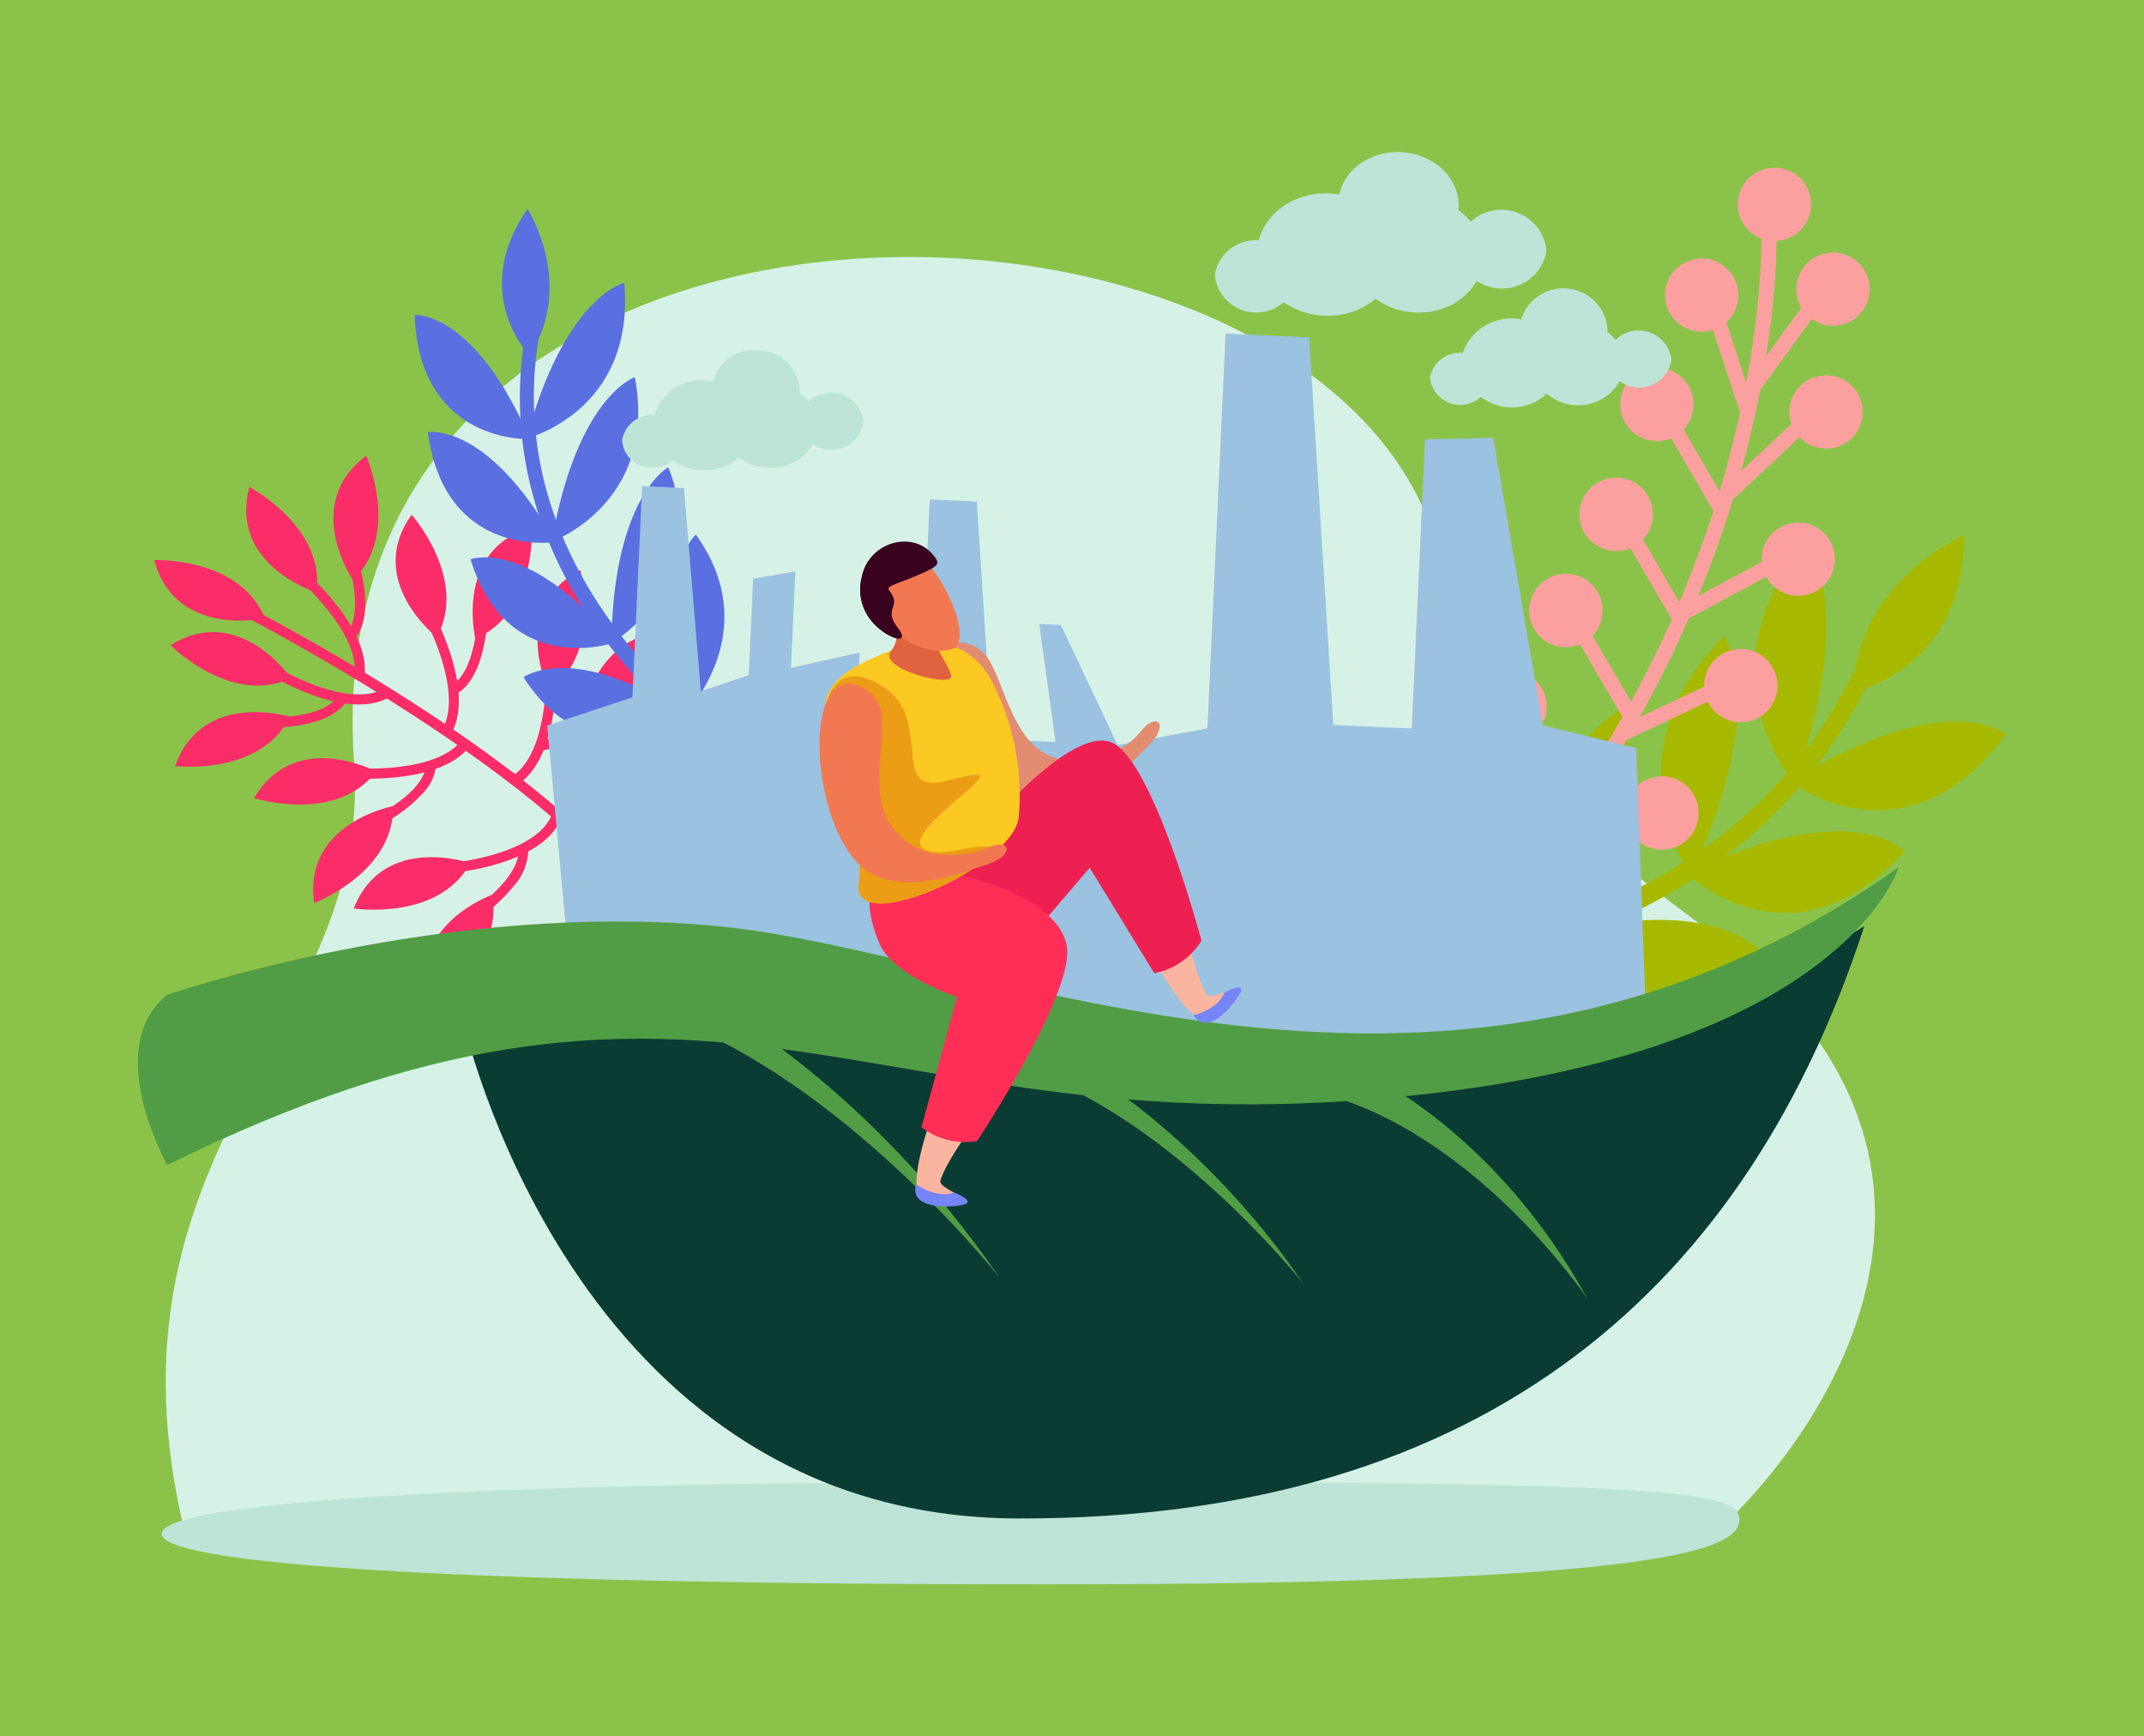 <svg xmlns="http://www.w3.org/2000/svg" xmlns:xlink="http://www.w3.org/1999/xlink" width="184" height="149" viewBox="0 0 184 149">
  <defs>
    <clipPath id="clip-path">
      <rect id="Rectángulo_416739" data-name="Rectángulo 416739" width="160.339" height="122.906" fill="none"/>
    </clipPath>
  </defs>
  <g id="Grupo_1117978" data-name="Grupo 1117978" transform="translate(-1147.711 -7215)">
    <rect id="Rectángulo_416006" data-name="Rectángulo 416006" width="184" height="149" transform="translate(1147.711 7215)" fill="#8bc34a"/>
    <g id="Grupo_1119345" data-name="Grupo 1119345" transform="translate(1159.542 7228.047)">
      <g id="Grupo_1119344" data-name="Grupo 1119344" clip-path="url(#clip-path)">
        <path id="Trazado_970317" data-name="Trazado 970317" d="M82.163,114.907,3.2,115.365C-4.911,82.1,19.283,71.777,17.7,49.272,13.909-4.308,94.773-4.308,109.344,27.092c11.124,23.963,5.24,22.1,24.439,36.352,26.514,19.693,10.247,43.277.439,52.1Z" transform="translate(0.861 3.242)" fill="#d6f2e7"/>
        <path id="Trazado_970318" data-name="Trazado 970318" d="M10.392,27.408S2.7,29.136.9,22.413c0,0,7.377-.287,9.5,4.995" transform="translate(0.504 12.601)" fill="#fa2d68"/>
        <path id="Trazado_970319" data-name="Trazado 970319" d="M42.122,53.764l-.811.291c-4.4-12.341-35.481-28.3-35.8-28.46l.392-.764c1.292.656,31.7,16.276,36.216,28.934" transform="translate(3.101 13.962)" fill="#fa2d68"/>
        <path id="Trazado_970320" data-name="Trazado 970320" d="M14.468,32.462l-.842-.186c.833-3.739-4.831-8.615-4.885-8.666l.558-.653c.252.214,6.112,5.27,5.17,9.505" transform="translate(4.915 12.909)" fill="#fa2d68"/>
        <path id="Trazado_970321" data-name="Trazado 970321" d="M12.229,29.127c-.034.042-.07.086-.1.125l-.641-.573c1.5-1.725.112-6.038.1-6.082l.816-.273c.064.2,1.539,4.656-.169,6.8" transform="translate(6.457 12.552)" fill="#fa2d68"/>
        <path id="Trazado_970322" data-name="Trazado 970322" d="M11.986,27.452S4.443,25.127,6.223,18.4c0,0,6.544,3.415,5.763,9.054" transform="translate(3.346 10.345)" fill="#fa2d68"/>
        <path id="Trazado_970323" data-name="Trazado 970323" d="M12.419,27.353s-4.446-6.518,1.139-10.671c0,0,2.989,6.746-1.139,10.671" transform="translate(6.04 9.38)" fill="#fa2d68"/>
        <path id="Trazado_970324" data-name="Trazado 970324" d="M17.91,35.965l-.717-.472c2.108-3.2-1.447-9.774-1.483-9.838l.756-.414c.158.289,3.835,7.1,1.444,10.724" transform="translate(8.834 14.193)" fill="#fa2d68"/>
        <path id="Trazado_970325" data-name="Trazado 970325" d="M18.662,31.19a3.307,3.307,0,0,1-1.069.9l-.394-.762c2.051-1.059,2.258-5.6,2.261-5.645l.859.033c-.006.173-.159,3.592-1.658,5.471" transform="translate(9.672 14.443)" fill="#fa2d68"/>
        <path id="Trazado_970326" data-name="Trazado 970326" d="M17.694,30.434s-6.218-4.857-2.159-10.513c0,0,4.9,5.521,2.159,10.513" transform="translate(7.962 11.202)" fill="#fa2d68"/>
        <path id="Trazado_970327" data-name="Trazado 970327" d="M18.62,30.17S16.787,22.5,23.483,20.6c0,0,.389,7.373-4.863,9.566" transform="translate(10.341 11.586)" fill="#fa2d68"/>
        <path id="Trazado_970328" data-name="Trazado 970328" d="M22.23,37.336a4.657,4.657,0,0,1-1.3,1.15l-.433-.741c3.3-1.933,3.029-9.4,3.026-9.478l.861-.036c.011.284.222,6.121-2.154,9.105" transform="translate(11.526 15.874)" fill="#fa2d68"/>
        <path id="Trazado_970329" data-name="Trazado 970329" d="M26.1,32.018c-.973,1.222-2.411,2.59-3.995,2.62l-.011-.862c2.306-.041,4.5-4.02,4.524-4.06l.755.412a14.026,14.026,0,0,1-1.273,1.89" transform="translate(12.422 16.709)" fill="#fa2d68"/>
        <path id="Trazado_970330" data-name="Trazado 970330" d="M22.907,33.332s-3.423-7.11,2.717-10.381c0,0,1.948,7.119-2.717,10.381" transform="translate(12.346 12.905)" fill="#fa2d68"/>
        <path id="Trazado_970331" data-name="Trazado 970331" d="M24.428,32.962s1.753-7.69,8.6-6.423c0,0-2.917,6.782-8.6,6.423" transform="translate(13.736 14.844)" fill="#fa2d68"/>
        <path id="Trazado_970332" data-name="Trazado 970332" d="M17.634,30.973C13.866,33.124,7.3,29.02,7.026,28.843l.458-.726c.064.039,6.4,4,9.724,2.108Z" transform="translate(3.951 15.81)" fill="#fa2d68"/>
        <path id="Trazado_970333" data-name="Trazado 970333" d="M13.618,30.6c-1.659,2.087-6.121,2-6.32,2l.022-.862c.045,0,4.6.081,5.777-1.892l.737.442a2.879,2.879,0,0,1-.217.314" transform="translate(4.104 16.782)" fill="#fa2d68"/>
        <path id="Trazado_970334" data-name="Trazado 970334" d="M12.142,30.326s-4.449-6.518-10.35-2.831c0,0,5.195,5.245,10.35,2.831" transform="translate(1.008 14.825)" fill="#fa2d68"/>
        <path id="Trazado_970335" data-name="Trazado 970335" d="M11.905,31.16S4.367,28.835,2.047,35.4c0,0,7.33.864,9.858-4.239" transform="translate(1.151 17.297)" fill="#fa2d68"/>
        <path id="Trazado_970336" data-name="Trazado 970336" d="M21.851,32.967c-2.6,3.262-9.822,2.7-10.139,2.676l.073-.858c.073.006,7.515.589,9.593-2.632l.725.466c-.078.12-.162.236-.252.348" transform="translate(6.586 18.08)" fill="#fa2d68"/>
        <path id="Trazado_970337" data-name="Trazado 970337" d="M17.274,35.887a12.543,12.543,0,0,1-3.782,2.9l-.38-.772c.042-.017,4.109-2.047,4.246-4.351l.858.048a3.952,3.952,0,0,1-.942,2.176" transform="translate(7.373 18.928)" fill="#fa2d68"/>
        <path id="Trazado_970338" data-name="Trazado 970338" d="M16.868,34.432S9.907,30.718,6.382,36.718c0,0,7.033,2.239,10.486-2.286" transform="translate(3.589 18.722)" fill="#fa2d68"/>
        <path id="Trazado_970339" data-name="Trazado 970339" d="M16.491,35.926S8.734,37.36,9.715,44.25c0,0,6.9-2.632,6.776-8.324" transform="translate(5.414 20.201)" fill="#fa2d68"/>
        <path id="Trazado_970340" data-name="Trazado 970340" d="M26.167,37.785c-2.462,3.095-8.893,3.607-9.193,3.628l-.062-.859c.075,0,7.521-.592,9.068-4.1l.787.348a4.444,4.444,0,0,1-.6.98" transform="translate(9.51 20.5)" fill="#fa2d68"/>
        <path id="Trazado_970341" data-name="Trazado 970341" d="M21.738,41.531a13.852,13.852,0,0,1-2.586,2.436l-.5-.7c.037-.027,3.74-2.667,3.512-4.963l.856-.083a4.843,4.843,0,0,1-1.287,3.314" transform="translate(10.491 21.49)" fill="#fa2d68"/>
        <path id="Trazado_970342" data-name="Trazado 970342" d="M21.858,39.238s-7.454-2.584-10,3.893c0,0,7.3,1.114,10-3.893" transform="translate(6.668 21.778)" fill="#fa2d68"/>
        <path id="Trazado_970343" data-name="Trazado 970343" d="M21.542,40.789s-7.44,2.628-5.395,9.275c0,0,6.4-3.673,5.395-9.275" transform="translate(8.879 22.936)" fill="#fa2d68"/>
        <path id="Trazado_970344" data-name="Trazado 970344" d="M41.2,46.377l-.639,1.147A47.337,47.337,0,0,1,29.6,37.762C22.7,29.42,19.857,19.91,21.39,10.236l1.183.128C19.02,32.816,40.978,46.239,41.2,46.377" transform="translate(11.8 5.756)" fill="#5a70e0"/>
        <path id="Trazado_970345" data-name="Trazado 970345" d="M22.38,15.716s-5.231-5.327-.189-12.591c0,0,4.142,6.37.189,12.591" transform="translate(11.245 1.757)" fill="#5a70e0"/>
        <path id="Trazado_970346" data-name="Trazado 970346" d="M25.1,19.6s-9.483.48-9.9-10.652c0,0,5.107-.416,9.9,10.652" transform="translate(8.549 5.03)" fill="#5a70e0"/>
        <path id="Trazado_970347" data-name="Trazado 970347" d="M21.344,20.544s9.363-2.311,8.4-13.359c0,0-5.06,1.084-8.4,13.359" transform="translate(12.002 4.04)" fill="#5a70e0"/>
        <path id="Trazado_970348" data-name="Trazado 970348" d="M26.87,24.813S17.412,26.344,15.928,15.4c0,0,5.07-.983,10.942,9.413" transform="translate(8.956 8.645)" fill="#5a70e0"/>
        <path id="Trazado_970349" data-name="Trazado 970349" d="M22.733,26.49s9.163-3.317,7.135-14.125c0,0-4.97,1.636-7.135,14.125" transform="translate(12.783 6.953)" fill="#5a70e0"/>
        <path id="Trazado_970350" data-name="Trazado 970350" d="M30.682,29.561s-9.191,3.24-12.408-7.13c0,0,4.9-1.9,12.408,7.13" transform="translate(10.276 12.518)" fill="#5a70e0"/>
        <path id="Trazado_970351" data-name="Trazado 970351" d="M26.014,32.387a12.182,12.182,0,0,0,4.876-15.07s-4.7,2.511-4.876,15.07" transform="translate(14.628 9.737)" fill="#5a70e0"/>
        <path id="Trazado_970352" data-name="Trazado 970352" d="M35.12,32.391s-8.255,5.66-13.937-3.265c0,0,4.367-3.176,13.937,3.265" transform="translate(11.911 15.937)" fill="#5a70e0"/>
        <path id="Trazado_970353" data-name="Trazado 970353" d="M30.286,36.648s7.277-7.094,1.15-15.642c0,0-4.014,3.7-1.15,15.642" transform="translate(16.45 11.812)" fill="#5a70e0"/>
        <path id="Trazado_970354" data-name="Trazado 970354" d="M64.491,53.231l-.169,1.715a61.272,61.272,0,0,0,19-2.3c13.587-3.823,23.7-11.948,29.242-23.527l-1.358-.747C98.324,55.245,64.827,53.25,64.491,53.231" transform="translate(36.168 15.952)" fill="#a6b900"/>
        <path id="Trazado_970355" data-name="Trazado 970355" d="M94.2,34.5s9.563-1.828,9.56-13.442c0,0-9.171,3.767-9.56,13.442" transform="translate(52.967 11.84)" fill="#a6b900"/>
        <path id="Trazado_970356" data-name="Trazado 970356" d="M90.777,36.444s9.8,7.632,18.518-4.065c0,0-5.16-4.278-18.518,4.065" transform="translate(51.044 17.59)" fill="#a6b900"/>
        <path id="Trazado_970357" data-name="Trazado 970357" d="M92.243,42.153s-8.315-9.511.931-20.7c0,0,4.613,4.965-.931,20.7" transform="translate(49.937 12.061)" fill="#a6b900"/>
        <path id="Trazado_970358" data-name="Trazado 970358" d="M85.084,40.943s9,8.746,18.716-1.947c0,0-4.7-4.863-18.716,1.947" transform="translate(47.843 20.982)" fill="#a6b900"/>
        <path id="Trazado_970359" data-name="Trazado 970359" d="M86.227,47.183S78.876,36.733,89.081,26.6c0,0,4.1,5.49-2.854,20.582" transform="translate(47.045 14.958)" fill="#a6b900"/>
        <path id="Trazado_970360" data-name="Trazado 970360" d="M77.465,43.661s7.44,10.382,18.6,1.611c0,0-3.839-5.727-18.6-1.611" transform="translate(43.559 23.714)" fill="#a6b900"/>
        <path id="Trazado_970361" data-name="Trazado 970361" d="M78.143,50.47S72.587,38.7,84.115,30.563c0,0,3.168,6.234-5.973,19.907" transform="translate(43.187 17.186)" fill="#a6b900"/>
        <path id="Trazado_970362" data-name="Trazado 970362" d="M70.33,44.521s4.638,12.3,17.356,6.932c0,0-2.318-6.7-17.356-6.932" transform="translate(39.547 25.034)" fill="#a6b900"/>
        <path id="Trazado_970363" data-name="Trazado 970363" d="M70.543,51.132S68.018,38.026,80.932,33.406c0,0,1.553,7-10.389,17.726" transform="translate(39.554 18.784)" fill="#a6b900"/>
        <path id="Trazado_970364" data-name="Trazado 970364" d="M75.338,63.176c25.13-29.1,23.494-59.275,23.47-59.585l-1.294.086c.02.3,1.612,29.973-23.16,58.655Z" transform="translate(41.81 2.019)" fill="#fca09f"/>
        <path id="Trazado_970365" data-name="Trazado 970365" d="M89.075,17.667l1.233-.409L87.479,8.69l-1.233.4Z" transform="translate(48.496 4.886)" fill="#fca09f"/>
        <rect id="Rectángulo_416734" data-name="Rectángulo 416734" width="1.305" height="9.026" transform="translate(130.861 23.327) rotate(-30.202)" fill="#fca09f"/>
        <path id="Trazado_970366" data-name="Trazado 970366" d="M86.07,29l1.131-.653-4.557-7.8-1.119.65Z" transform="translate(45.842 11.557)" fill="#fca09f"/>
        <rect id="Rectángulo_416735" data-name="Rectángulo 416735" width="1.295" height="9.03" transform="matrix(0.864, -0.504, 0.504, 0.864, 123.05, 41.014)" fill="#fca09f"/>
        <path id="Trazado_970367" data-name="Trazado 970367" d="M80.243,39.564l1.119-.656-4.545-7.793-1.12.656Z" transform="translate(42.565 17.496)" fill="#fca09f"/>
        <path id="Trazado_970368" data-name="Trazado 970368" d="M89.448,16.051l5.3-7.318-1.051-.753L88.4,15.289Z" transform="translate(49.706 4.487)" fill="#fca09f"/>
        <rect id="Rectángulo_416736" data-name="Rectángulo 416736" width="9.032" height="1.298" transform="translate(136.121 28.762) rotate(-43.149)" fill="#fca09f"/>
        <path id="Trazado_970369" data-name="Trazado 970369" d="M85.341,27.606l7.954-4.281-.617-1.142-7.951,4.27Z" transform="translate(47.642 12.474)" fill="#fca09f"/>
        <rect id="Rectángulo_416737" data-name="Rectángulo 416737" width="9.035" height="1.298" transform="translate(127.247 49.263) rotate(-25.333)" fill="#fca09f"/>
        <rect id="Rectángulo_416738" data-name="Rectángulo 416738" width="9.033" height="1.298" transform="translate(120.212 59.235) rotate(-20.09)" fill="#fca09f"/>
        <path id="Trazado_970370" data-name="Trazado 970370" d="M88.131,2.8A3.144,3.144,0,1,0,92.24,1.1a3.143,3.143,0,0,0-4.109,1.7" transform="translate(49.42 0.485)" fill="#fca09f"/>
        <path id="Trazado_970371" data-name="Trazado 970371" d="M84.056,7.987a3.143,3.143,0,1,0,3.99-1.975,3.143,3.143,0,0,0-3.99,1.975" transform="translate(47.172 3.288)" fill="#fca09f"/>
        <path id="Trazado_970372" data-name="Trazado 970372" d="M82.089,13.07a3.144,3.144,0,1,0,4.4-.567,3.127,3.127,0,0,0-4.4.567" transform="translate(45.787 6.66)" fill="#fca09f"/>
        <path id="Trazado_970373" data-name="Trazado 970373" d="M79.848,19.1a3.149,3.149,0,1,0,4.417-.561,3.155,3.155,0,0,0-4.417.561" transform="translate(44.532 10.058)" fill="#fca09f"/>
        <path id="Trazado_970374" data-name="Trazado 970374" d="M77.085,24.383a3.15,3.15,0,1,0,4.414-.561,3.154,3.154,0,0,0-4.414.561" transform="translate(42.977 13.026)" fill="#fca09f"/>
        <path id="Trazado_970375" data-name="Trazado 970375" d="M74.017,29.673a3.143,3.143,0,1,0,4.415-.567,3.143,3.143,0,0,0-4.415.567" transform="translate(41.251 15.997)" fill="#fca09f"/>
        <path id="Trazado_970376" data-name="Trazado 970376" d="M97.393,8.614a3.145,3.145,0,1,1-3.2-3.093,3.151,3.151,0,0,1,3.2,3.093" transform="translate(51.228 3.104)" fill="#fca09f"/>
        <path id="Trazado_970377" data-name="Trazado 970377" d="M96.967,15.946a3.146,3.146,0,1,1-2.557-3.637,3.149,3.149,0,0,1,2.557,3.637" transform="translate(51.014 6.894)" fill="#fca09f"/>
        <path id="Trazado_970378" data-name="Trazado 970378" d="M95.188,24.814a3.14,3.14,0,1,1-1.526-4.171,3.134,3.134,0,0,1,1.526,4.171" transform="translate(50.156 11.443)" fill="#fca09f"/>
        <path id="Trazado_970379" data-name="Trazado 970379" d="M91.972,31.9a3.145,3.145,0,1,1-1.322-4.245A3.148,3.148,0,0,1,91.972,31.9" transform="translate(48.379 15.348)" fill="#fca09f"/>
        <path id="Trazado_970380" data-name="Trazado 970380" d="M87.5,39.142a3.145,3.145,0,1,1-.931-4.343,3.154,3.154,0,0,1,.931,4.343" transform="translate(45.946 19.282)" fill="#fca09f"/>
        <path id="Trazado_970381" data-name="Trazado 970381" d="M25.108,72.06,22.489,43.609l7.31-2.426.833-18.118,3.589.164,1.447,17.435,4.112-1.39L40.159,31l3.628-.623-.381,8.272,5.9-1.306-.472,10.241,5.423-.541L55.312,24.2l4.04.184,1.312,20.391,5.442.25-1.39-10.13,1.853.086,4.865,10.292,7.713-1.425L80.7,9.971l7.177.33,2.07,33.254,6.732.308,1.14-24.814,5.854-.128,4.262,24.67,8.005,1.948,1.006,27.407Z" transform="translate(12.646 5.607)" fill="#9bc2e0"/>
        <path id="Trazado_970382" data-name="Trazado 970382" d="M66.226,8.108a3.565,3.565,0,0,1-7.063-.323,3.565,3.565,0,0,1,7.063.323" transform="translate(33.266 2.722)" fill="#bee4d7"/>
        <path id="Trazado_970383" data-name="Trazado 970383" d="M73.439,7.794c-.133,2.9-2.915,5.126-6.216,4.974s-5.868-2.625-5.734-5.523S64.4,2.122,67.705,2.275s5.868,2.625,5.734,5.52" transform="translate(34.572 1.275)" fill="#bee4d7"/>
        <path id="Trazado_970384" data-name="Trazado 970384" d="M76.267,4.776c-.114,2.5-2.518,4.424-5.37,4.293S65.83,6.805,65.945,4.3s2.52-4.424,5.37-4.293,5.068,2.267,4.953,4.77" transform="translate(37.078 0)" fill="#bee4d7"/>
        <path id="Trazado_970385" data-name="Trazado 970385" d="M77.956,7.694c-.127,2.725-2.745,4.818-5.848,4.674s-5.52-2.465-5.395-5.19S69.457,2.361,72.561,2.5s5.52,2.465,5.395,5.19" transform="translate(37.511 1.404)" fill="#bee4d7"/>
        <path id="Trazado_970386" data-name="Trazado 970386" d="M80.152,6.726a3.887,3.887,0,0,1-7.7-.355,3.888,3.888,0,0,1,7.7.355" transform="translate(40.738 1.781)" fill="#bee4d7"/>
        <path id="Trazado_970387" data-name="Trazado 970387" d="M76.126,13.387a2.6,2.6,0,0,1-5.143-.234,2.6,2.6,0,0,1,5.143.234" transform="translate(39.913 6.19)" fill="#bee4d7"/>
        <path id="Trazado_970388" data-name="Trazado 970388" d="M81.377,13.159a4.392,4.392,0,0,1-8.7-.4,4.393,4.393,0,0,1,8.7.4" transform="translate(40.863 5.137)" fill="#bee4d7"/>
        <path id="Trazado_970389" data-name="Trazado 970389" d="M83.435,10.963a3.794,3.794,0,0,1-7.516-.348,3.794,3.794,0,0,1,7.516.348" transform="translate(42.688 4.209)" fill="#bee4d7"/>
        <path id="Trazado_970390" data-name="Trazado 970390" d="M84.664,13.088a4.131,4.131,0,0,1-8.185-.375,4.131,4.131,0,0,1,8.185.375" transform="translate(43.003 5.23)" fill="#bee4d7"/>
        <path id="Trazado_970391" data-name="Trazado 970391" d="M86.262,12.381a2.829,2.829,0,0,1-5.6-.256,2.829,2.829,0,0,1,5.6.256" transform="translate(45.353 5.505)" fill="#bee4d7"/>
        <path id="Trazado_970392" data-name="Trazado 970392" d="M31.75,16.8a2.431,2.431,0,0,1-2.675,2.139,2.431,2.431,0,0,1-2.467-2.373,2.6,2.6,0,0,1,5.142.234" transform="translate(14.961 8.111)" fill="#bee4d7"/>
        <path id="Trazado_970393" data-name="Trazado 970393" d="M37,16.575A4.115,4.115,0,0,1,32.477,20.2,4.113,4.113,0,0,1,28.3,16.175a4.114,4.114,0,0,1,4.526-3.618A4.116,4.116,0,0,1,37,16.575" transform="translate(15.912 7.058)" fill="#bee4d7"/>
        <path id="Trazado_970394" data-name="Trazado 970394" d="M39.061,14.379A3.555,3.555,0,0,1,35.152,17.5a3.556,3.556,0,0,1-3.607-3.47,3.556,3.556,0,0,1,3.91-3.128,3.556,3.556,0,0,1,3.606,3.473" transform="translate(17.736 6.13)" fill="#bee4d7"/>
        <path id="Trazado_970395" data-name="Trazado 970395" d="M40.289,16.506a3.871,3.871,0,0,1-4.257,3.4,3.87,3.87,0,0,1-3.926-3.781,3.867,3.867,0,0,1,4.256-3.4,3.871,3.871,0,0,1,3.928,3.781" transform="translate(18.051 7.152)" fill="#bee4d7"/>
        <path id="Trazado_970396" data-name="Trazado 970396" d="M41.888,15.8a2.829,2.829,0,0,1-5.6-.256,2.829,2.829,0,0,1,5.6.256" transform="translate(20.401 7.426)" fill="#bee4d7"/>
        <path id="Trazado_970397" data-name="Trazado 970397" d="M136.713,76.28c0,2.429-5.551,5.557-59.45,5.557S1.308,79.93,1.308,77.5s22.058-4.463,75.954-4.463,59.45.811,59.45,3.243" transform="translate(0.735 41.069)" fill="#bee4d7"/>
        <path id="Trazado_970398" data-name="Trazado 970398" d="M17.8,50.241s9.264,43.024,47.753,43.107c40.562.087,62.655-20.294,72.608-50.836,0,0-23.9,15.97-55.291,10.952s-53.81-8.7-65.07-3.223" transform="translate(10.008 23.905)" fill="#0a3c33"/>
        <path id="Trazado_970399" data-name="Trazado 970399" d="M151.121,39.283s-5.154,17.338-47.583,20.076S47.949,42.478,2.52,64.833c0,0-5.67-10.039,0-14.6,0,0,23.461-8.16,47.183-5.9s62.77,22.328,101.418-5.045" transform="translate(0 22.089)" fill="#519d45"/>
        <path id="Trazado_970400" data-name="Trazado 970400" d="M90.132,70.085S80.068,55.1,66.087,52.186,70.9,50.62,70.9,50.62s11.3,4.971,19.229,19.465" transform="translate(34.253 28.291)" fill="#519d45"/>
        <path id="Trazado_970401" data-name="Trazado 970401" d="M74.287,69.547S63.3,55.643,50.6,51.223s4.009-.612,4.009-.612S65.252,56.36,74.287,69.547" transform="translate(25.776 27.603)" fill="#519d45"/>
        <path id="Trazado_970402" data-name="Trazado 970402" d="M59.851,70.806S46.387,53.761,30.818,48.348s4.915-.753,4.915-.753,13.044,7.044,24.117,23.211" transform="translate(14.046 25.715)" fill="#519d45"/>
        <path id="Trazado_970403" data-name="Trazado 970403" d="M44.652,27.153a3.157,3.157,0,0,1,3.646.976c1.469,2.026,2.158,7.079,5.318,8.477s5.043.016,6.421-.748,1.572-1.714,2.426-2.072,1.23.678-.684,2.433c-.922.839-4.96,5.532-9.032,4.568-5.34-1.27-11.578-11.864-8.1-13.634" transform="translate(24.541 15.145)" fill="#e28c71"/>
        <path id="Trazado_970404" data-name="Trazado 970404" d="M53.355,40.215c1.9,4.928,6.913,14.762,8.85,13.417s2.575-2.756,1.242-2.286-1.458.375-1.65.012c-1.233-2.286-2.008-7.644-3.271-11.314-1.464-4.257-6.835-4.145-5.171.17" transform="translate(29.824 20.757)" fill="#f9b5a0"/>
        <path id="Trazado_970405" data-name="Trazado 970405" d="M57.988,48.27s2.143-.5,2.675-1.968c0,0,2.056-1.092,1.22.259s-2.823,3.425-3.895,1.709" transform="translate(32.607 25.801)" fill="#7585f8"/>
        <path id="Trazado_970406" data-name="Trazado 970406" d="M44.944,42.851S54.576,30.38,58.5,32.589c3.531,1.986,7.51,16.91,7.51,16.91a6.153,6.153,0,0,1-4.051,2.789l-5.54-9.05-8.251,9.633-2.942-7.283Z" transform="translate(25.272 18.178)" fill="#ed2051"/>
        <path id="Trazado_970407" data-name="Trazado 970407" d="M47.62,48.221c-2.426,4.693-6.462,14.964-4.168,15.523s3.768.094,2.534-.589-1.25-.842-1.1-1.228c.894-2.437,4.387-6.573,6.295-9.953,2.212-3.92-1.437-7.86-3.556-3.753" transform="translate(24.05 26.135)" fill="#f9b5a0"/>
        <path id="Trazado_970408" data-name="Trazado 970408" d="M42.777,56.7s1.8,1.275,3.248.7c0,0,2.178.816.614,1.087s-4.434.158-3.862-1.786" transform="translate(24.012 31.885)" fill="#7585f8"/>
        <path id="Trazado_970409" data-name="Trazado 970409" d="M47.571,39.755s8.577,1.665,9.53,6.063c.851,3.96-7.674,16.843-7.674,16.843a6.159,6.159,0,0,1-4.779-1.184l3.045-11.186s-5.5-1.806-6.663-4.6c-2.751-6.64,2.178-6.2,2.178-6.2Z" transform="translate(22.602 22.203)" fill="#ff2e56"/>
        <path id="Trazado_970410" data-name="Trazado 970410" d="M54.383,41.98a21.2,21.2,0,0,0-2.306-11.727c-2.351-4.479-6.89-3.448-9.5-2.306s-6.937,2.92-3.709,8.338c2.25,3.781,1.979,6.562,1.833,10.894-.008.112-.019.217-.027.33a.03.03,0,0,0-.017-.006l.017.006c-.866,4.9,13.1-1.261,13.708-5.529" transform="translate(21.209 15.162)" fill="#fcc922"/>
        <path id="Trazado_970411" data-name="Trazado 970411" d="M41.174,25.176s1.561,1.92.317,3.461c-1.278,1.575,5.624,3.3,5.159,2.072-.6-1.6-1.679-2.356-1.344-4.443Z" transform="translate(23.152 14.157)" fill="#e0623f"/>
        <path id="Trazado_970412" data-name="Trazado 970412" d="M44.141,22.112c1.72.97,4.654,6.377,3.509,8.016-.5.708-3.29.739-5.579-1.392a4.99,4.99,0,0,1-1.7-4.848c.256-1.014,1.772-2.9,3.773-1.776" transform="translate(22.622 12.239)" fill="#f27851"/>
        <path id="Trazado_970413" data-name="Trazado 970413" d="M46.032,22.669c.491.65.441.839-1.661,1.712s-2.507.823-2.158,1.287c1.031,1.364-.6,1.45.647,3.079s-.855.97-2.031-.323A4.253,4.253,0,0,1,39.818,24.4c.583-2.956,4.412-4.1,6.213-1.726" transform="translate(22.325 12.028)" fill="#39021f"/>
        <path id="Trazado_970414" data-name="Trazado 970414" d="M39.831,24.39a4.2,4.2,0,0,0,1.011,4.029c.876.959,2.272,1.6,2.4,1.148.15-.541-1.289-.377-1.217-1.756s-.845-1.442-.92-2.611.811-1.161,3.178-2.147c.962-.4,1.058-.839.841-1.211a3.692,3.692,0,0,0-5.29,2.547" transform="translate(22.314 12.033)" fill="#39021f"/>
        <path id="Trazado_970415" data-name="Trazado 970415" d="M40.664,46.151c-.008.112-.019.217-.027.33a.024.024,0,0,0-.016-.006l.016.006c-.67,3.79,7.529.964,11.559-2.487.12-1.444-3.448.177-5.282-.144-4.229-.741,6.046-6.724,3.775-6.593-2.445.137-5.118,2.111-5.429-1.425s-.648-4.895-2.693-6.216c-4.176-2.695-5.495,1.908-4.431,4.217a9.18,9.18,0,0,0,.7,1.425c2.25,3.781,1.979,6.56,1.833,10.894" transform="translate(21.247 16.191)" fill="#ea9d15"/>
        <path id="Trazado_970416" data-name="Trazado 970416" d="M39.924,29.2a3.146,3.146,0,0,1,2.842,2.484c.427,2.468-1.187,7.305,1.033,9.957s4.518,2.242,6.09,2.164,2.172-.848,3.093-.791.806,1.153-1.686,1.879c-1.2.348-6.893,2.776-10.124.112C36.943,41.51,36.023,29.245,39.924,29.2" transform="translate(21.056 16.418)" fill="#f27851"/>
      </g>
    </g>
  </g>
</svg>
